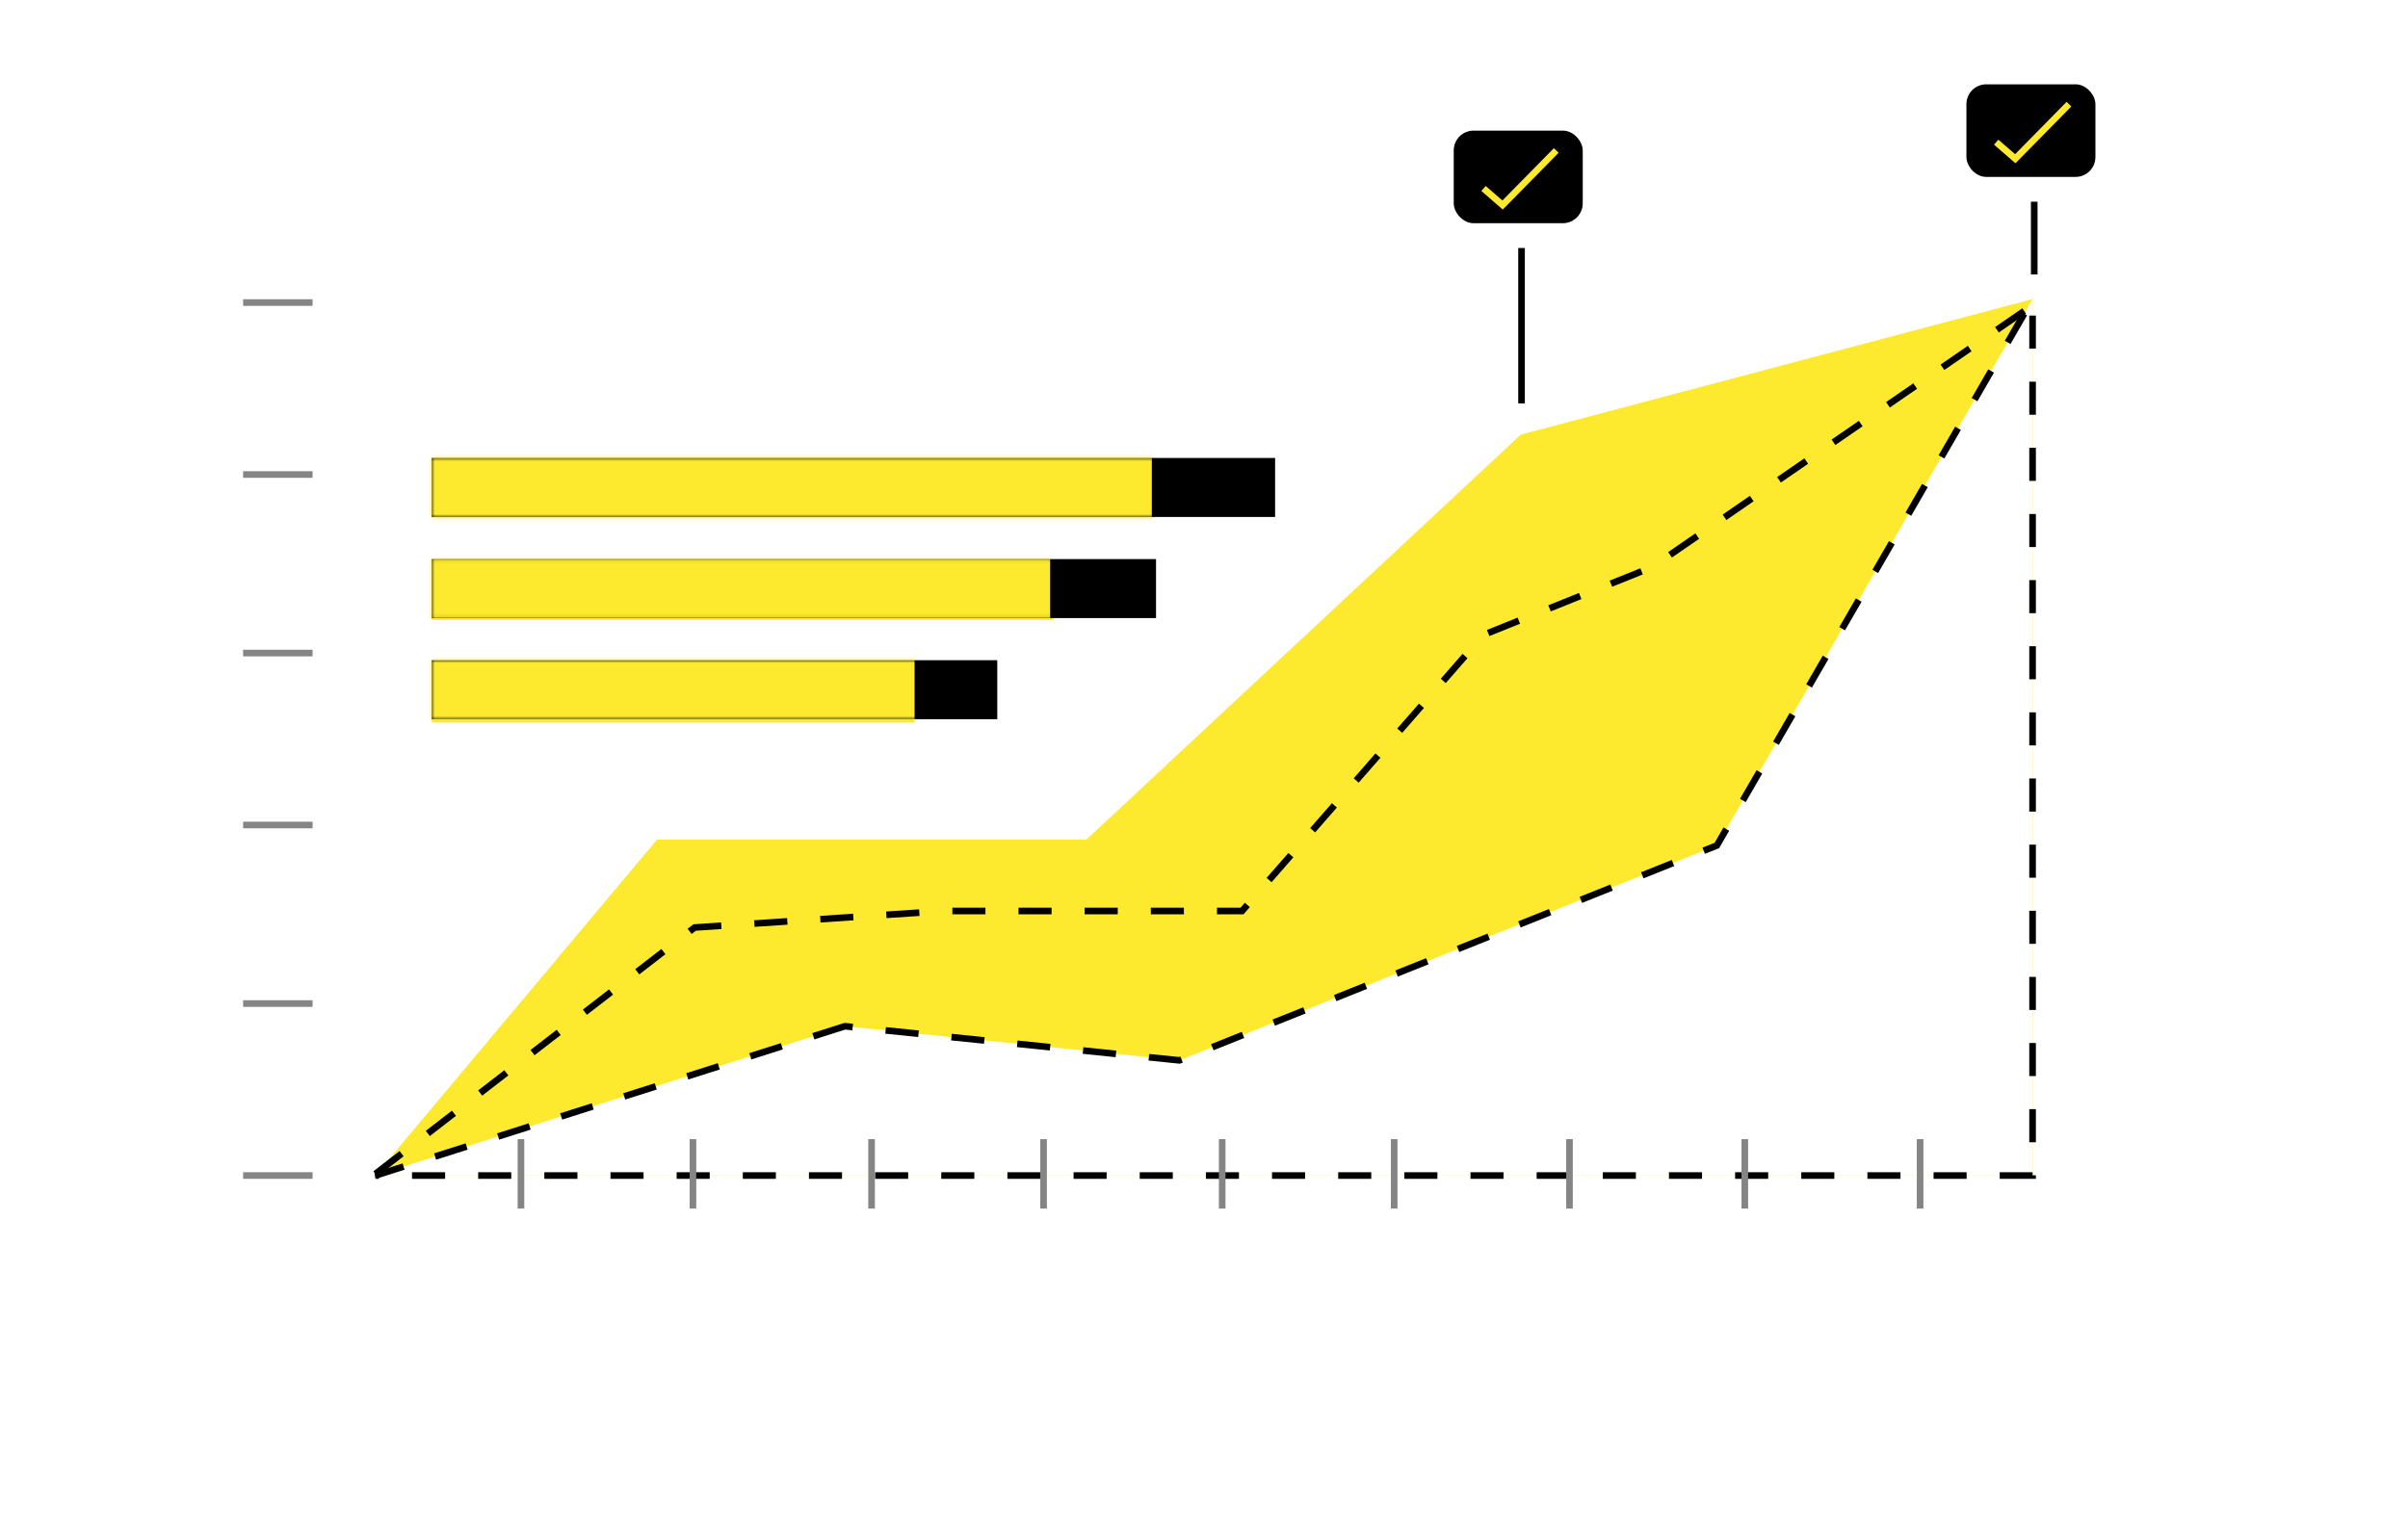 <svg width="728" height="463" viewBox="0 0 728 463" fill="none" xmlns="http://www.w3.org/2000/svg">
<g filter="url(#filter0_f_1699_1067)">
<path d="M198.69 253.913L113.5 355.5L253.5 310.5L356.5 321L519 253.913L614.5 90.5L459.779 131.484L328.504 253.913H198.69Z" fill="#FDEA2E"/>
</g>
<path d="M198.69 253.913L113.5 355.5H614.5V90.5L459.779 131.484L328.504 253.913H198.69Z" fill="#FDEA2E"/>
<path d="M255.427 310.357L113.5 355.5H614.5V90.5L519.051 255.69L356.569 320.675L255.427 310.357Z" fill="white" stroke="black" stroke-width="2" stroke-dasharray="10 10"/>
<path d="M157.5 344.5V365.5" stroke="#858586" stroke-width="2"/>
<path d="M209.5 344.5V365.5" stroke="#858586" stroke-width="2"/>
<path d="M263.5 344.5V365.5" stroke="#858586" stroke-width="2"/>
<path d="M315.5 344.5V365.5" stroke="#858586" stroke-width="2"/>
<path d="M369.5 344.5V365.5" stroke="#858586" stroke-width="2"/>
<path d="M421.5 344.5V365.5" stroke="#858586" stroke-width="2"/>
<path d="M474.5 344.5V365.5" stroke="#858586" stroke-width="2"/>
<path d="M527.5 344.5V365.5" stroke="#858586" stroke-width="2"/>
<path d="M580.5 344.5V365.5" stroke="#858586" stroke-width="2"/>
<path d="M73.5 355.5L94.5 355.5" stroke="#858586" stroke-width="2"/>
<path d="M73.5 303.5L94.5 303.5" stroke="#858586" stroke-width="2"/>
<path d="M73.5 249.5L94.5 249.5" stroke="#858586" stroke-width="2"/>
<path d="M73.5 197.5L94.5 197.5" stroke="#858586" stroke-width="2"/>
<path d="M73.5 143.5L94.5 143.5" stroke="#858586" stroke-width="2"/>
<path d="M73.5 91.5H94.5" stroke="#858586" stroke-width="2"/>
<g filter="url(#filter1_f_1699_1067)">
<rect x="130.5" y="200.5" width="146" height="18" fill="#FDEA2E"/>
</g>
<rect x="130.5" y="199.661" width="171" height="17.839" fill="black"/>
<mask id="mask0_1699_1067" style="mask-type:alpha" maskUnits="userSpaceOnUse" x="130" y="199" width="172" height="19">
<rect x="130.5" y="199.661" width="171" height="17.839" fill="black"/>
</mask>
<g mask="url(#mask0_1699_1067)">
<rect x="125.5" y="195.201" width="151" height="29.306" fill="#FDEA2E"/>
</g>
<g filter="url(#filter2_f_1699_1067)">
<rect x="130.5" y="169.5" width="188" height="18" fill="#FDEA2E"/>
</g>
<rect x="130.5" y="169.081" width="219" height="17.839" fill="black"/>
<mask id="mask1_1699_1067" style="mask-type:alpha" maskUnits="userSpaceOnUse" x="130" y="169" width="220" height="18">
<rect x="130.5" y="169.081" width="219" height="17.839" fill="black"/>
</mask>
<g mask="url(#mask1_1699_1067)">
<rect x="124.098" y="164.621" width="193.386" height="29.306" fill="#FDEA2E"/>
</g>
<g filter="url(#filter3_f_1699_1067)">
<rect x="130.5" y="138.5" width="219" height="18" fill="#FDEA2E"/>
</g>
<rect x="130.5" y="138.5" width="255" height="17.839" fill="black"/>
<mask id="mask2_1699_1067" style="mask-type:alpha" maskUnits="userSpaceOnUse" x="130" y="138" width="256" height="19">
<rect x="130.5" y="138.5" width="255" height="17.839" fill="black"/>
</mask>
<g mask="url(#mask2_1699_1067)">
<rect x="123.047" y="134.04" width="225.175" height="29.306" fill="#FDEA2E"/>
</g>
<path d="M113.5 355L210 280.5L285.5 275.5H375.5L448.5 192L499.5 171.5L613.5 93" stroke="black" stroke-width="2" stroke-dasharray="10 10"/>
<rect x="594.5" y="25.5" width="39" height="28" rx="6" fill="black"/>
<rect x="439.5" y="39.5" width="39" height="28" rx="6" fill="black"/>
<path d="M603.5 43L609.273 48L625.5 31.5" stroke="#FDEA2E" stroke-width="2"/>
<path d="M448.5 57L454.273 62L470.5 45.5" stroke="#FDEA2E" stroke-width="2"/>
<path d="M615 83V61" stroke="black" stroke-width="2"/>
<path d="M460 122V75" stroke="black" stroke-width="2"/>
<defs>
<filter id="filter0_f_1699_1067" x="98.5" y="75.5" width="531" height="295" filterUnits="userSpaceOnUse" color-interpolation-filters="sRGB">
<feFlood flood-opacity="0" result="BackgroundImageFix"/>
<feBlend mode="normal" in="SourceGraphic" in2="BackgroundImageFix" result="shape"/>
<feGaussianBlur stdDeviation="7.5" result="effect1_foregroundBlur_1699_1067"/>
</filter>
<filter id="filter1_f_1699_1067" x="116.5" y="186.5" width="174" height="46" filterUnits="userSpaceOnUse" color-interpolation-filters="sRGB">
<feFlood flood-opacity="0" result="BackgroundImageFix"/>
<feBlend mode="normal" in="SourceGraphic" in2="BackgroundImageFix" result="shape"/>
<feGaussianBlur stdDeviation="7" result="effect1_foregroundBlur_1699_1067"/>
</filter>
<filter id="filter2_f_1699_1067" x="116.5" y="155.5" width="216" height="46" filterUnits="userSpaceOnUse" color-interpolation-filters="sRGB">
<feFlood flood-opacity="0" result="BackgroundImageFix"/>
<feBlend mode="normal" in="SourceGraphic" in2="BackgroundImageFix" result="shape"/>
<feGaussianBlur stdDeviation="7" result="effect1_foregroundBlur_1699_1067"/>
</filter>
<filter id="filter3_f_1699_1067" x="116.5" y="124.5" width="247" height="46" filterUnits="userSpaceOnUse" color-interpolation-filters="sRGB">
<feFlood flood-opacity="0" result="BackgroundImageFix"/>
<feBlend mode="normal" in="SourceGraphic" in2="BackgroundImageFix" result="shape"/>
<feGaussianBlur stdDeviation="7" result="effect1_foregroundBlur_1699_1067"/>
</filter>
</defs>
</svg>
